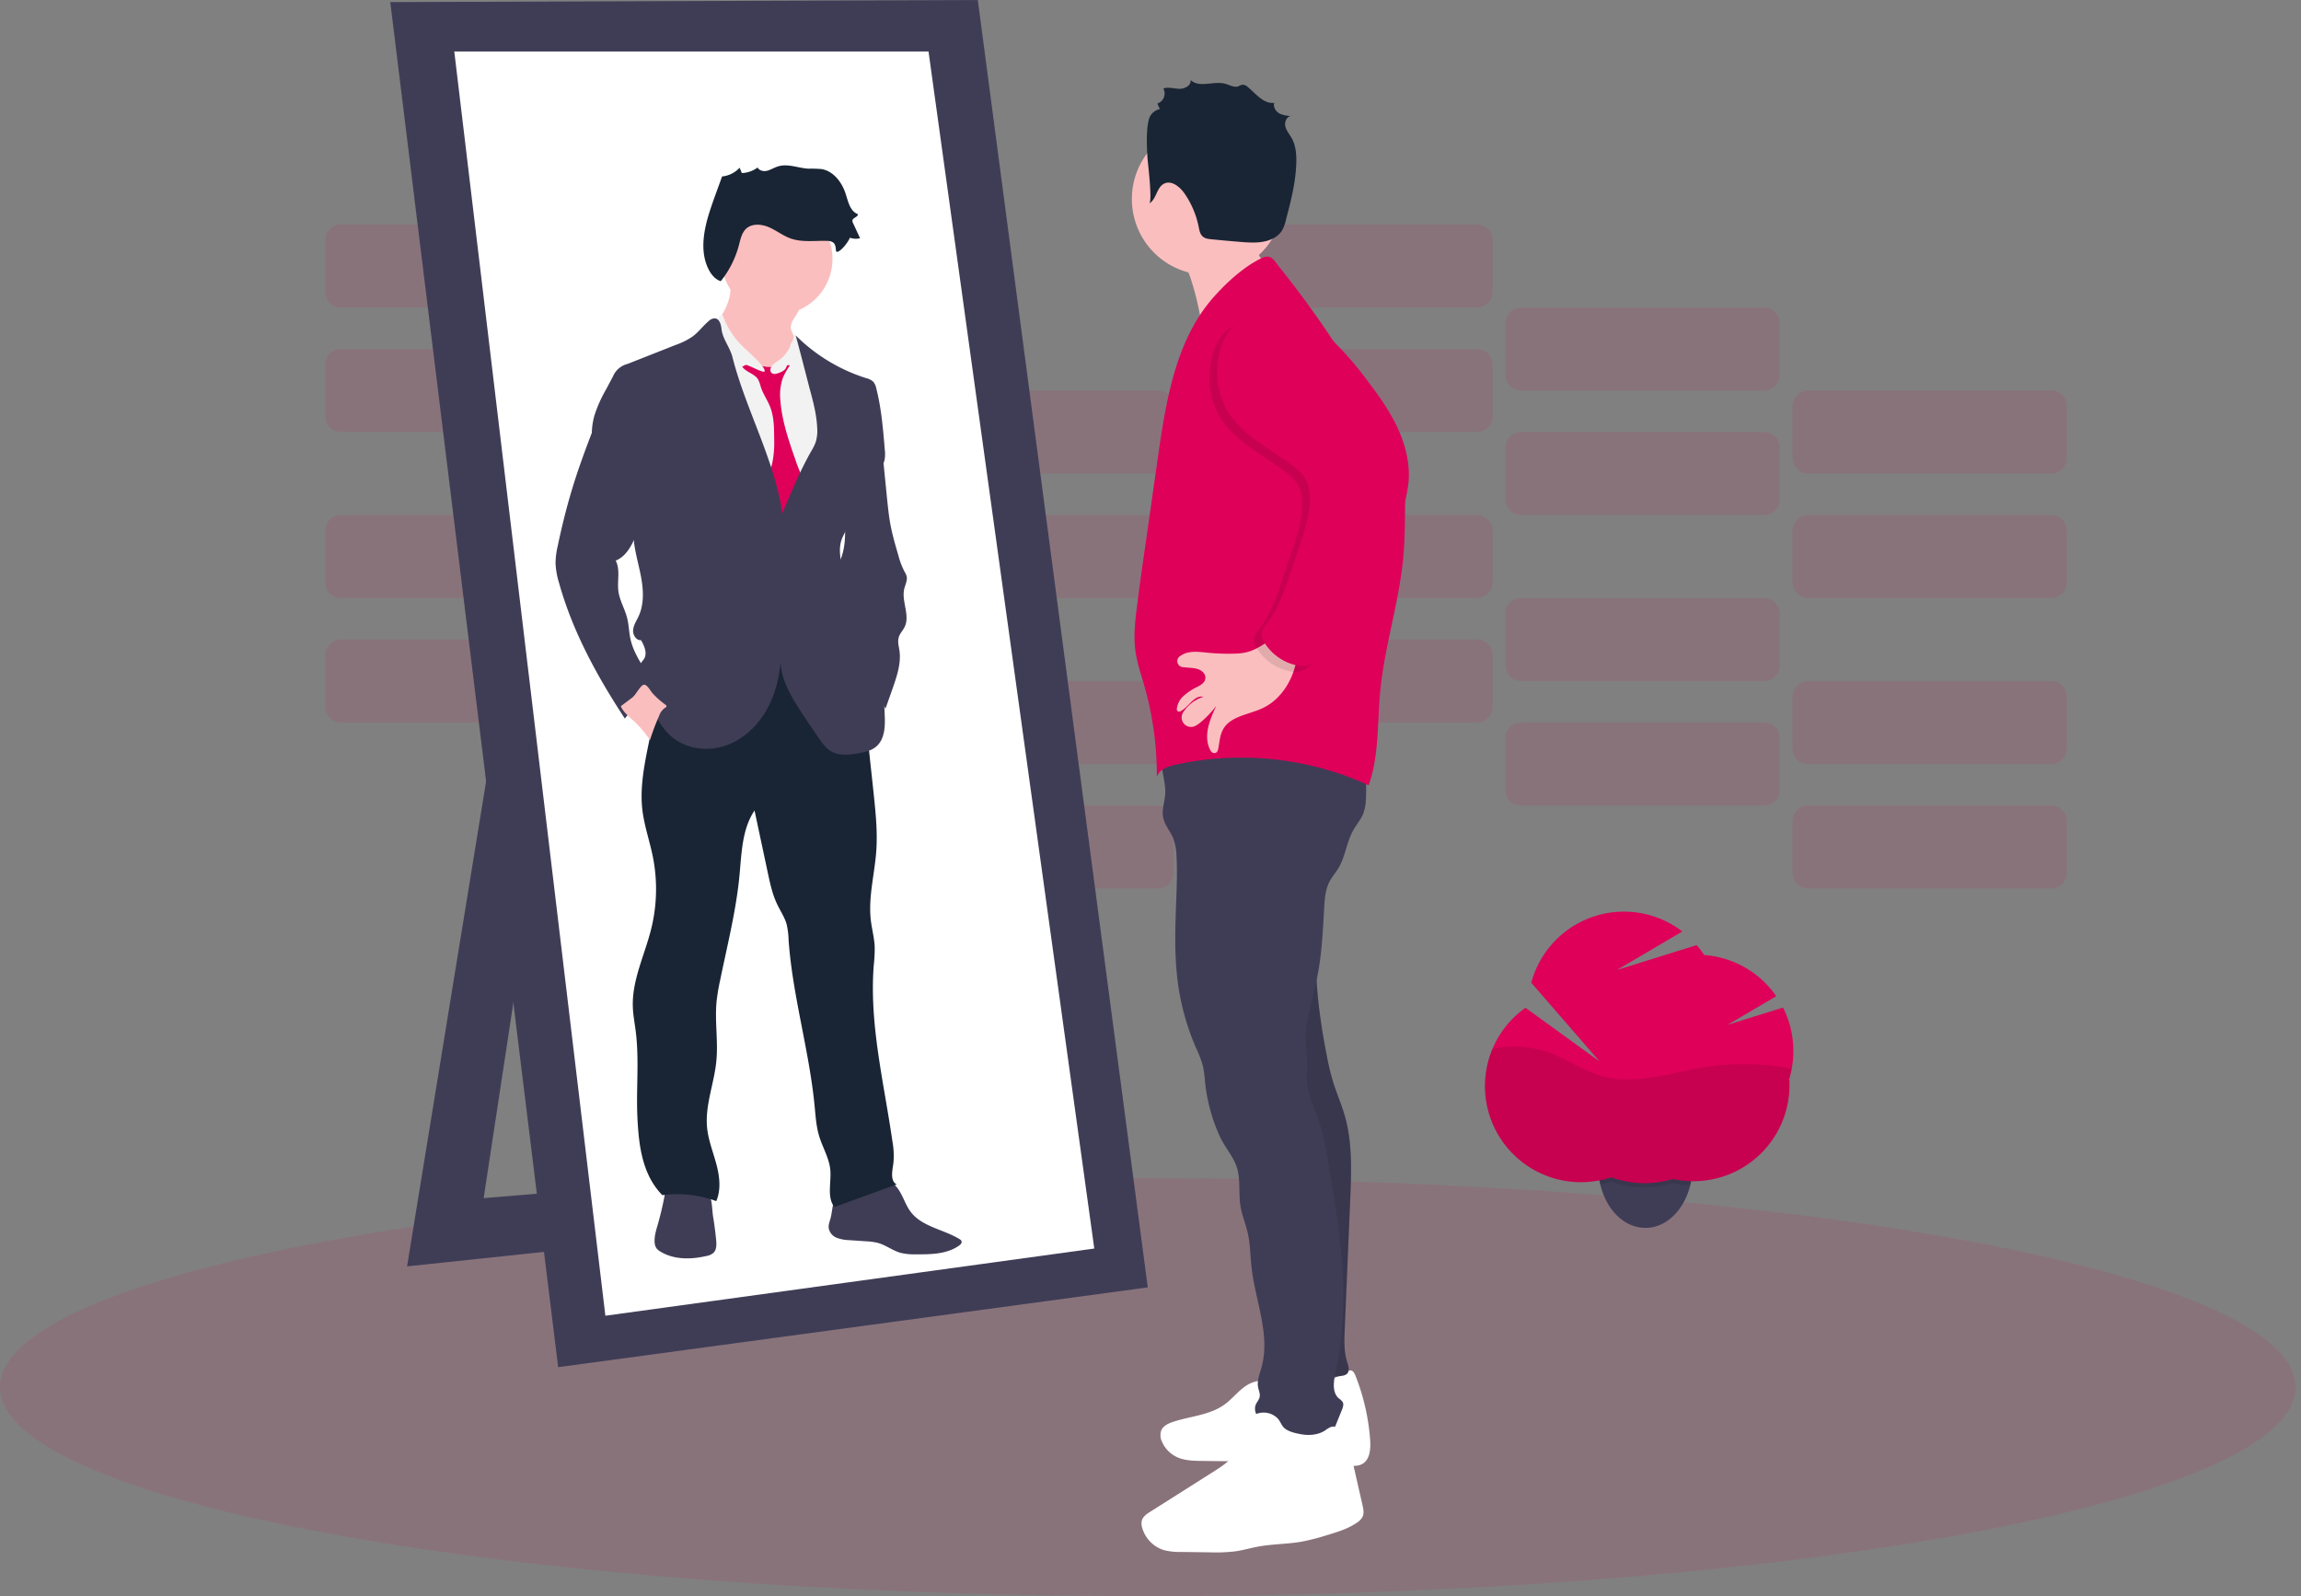 <svg xmlns="http://www.w3.org/2000/svg" width="173" height="120" fill="none" viewBox="0 0 173 120">
    <rect x="0" y="0" width="173" height="120" fill="#808080" stroke="none"/>
    <g clip-path="url(#a)">
        <path fill="#DE0059" d="M43.905 48.082h-18.28c-.647 0-1.172.525-1.172 1.173v3.894c0 .648.525 1.173 1.172 1.173h18.28c.647 0 1.172-.525 1.172-1.173v-3.894c0-.648-.525-1.173-1.172-1.173zM65.488 54.324h-18.28c-.647 0-1.172.525-1.172 1.173v3.894c0 .648.525 1.173 1.172 1.173h18.28c.647 0 1.172-.526 1.172-1.173v-3.894c0-.648-.525-1.173-1.172-1.173zM87.073 60.564h-18.28c-.648 0-1.172.525-1.172 1.173v3.894c0 .648.525 1.173 1.172 1.173h18.28c.647 0 1.172-.525 1.172-1.173v-3.894c0-.648-.525-1.173-1.172-1.173zM43.905 38.722h-18.28c-.647 0-1.172.525-1.172 1.173v3.894c0 .648.525 1.173 1.172 1.173h18.28c.647 0 1.172-.525 1.172-1.173v-3.894c0-.648-.525-1.173-1.172-1.173zM65.488 44.962h-18.28c-.647 0-1.172.526-1.172 1.174v3.893c0 .648.525 1.173 1.172 1.173h18.28c.647 0 1.172-.525 1.172-1.173v-3.893c0-.648-.525-1.174-1.172-1.174zM87.073 51.204h-18.28c-.648 0-1.172.525-1.172 1.173v3.893c0 .648.525 1.174 1.172 1.174h18.28c.647 0 1.172-.526 1.172-1.174v-3.893c0-.648-.525-1.173-1.172-1.173zM111.054 48.082h-18.28c-.647 0-1.172.525-1.172 1.173v3.894c0 .648.525 1.173 1.172 1.173h18.28c.647 0 1.172-.525 1.172-1.173v-3.894c0-.648-.525-1.173-1.172-1.173zM132.637 54.324h-18.28c-.647 0-1.172.525-1.172 1.173v3.894c0 .648.525 1.173 1.172 1.173h18.28c.647 0 1.172-.526 1.172-1.173v-3.894c0-.648-.525-1.173-1.172-1.173zM154.222 60.564h-18.28c-.647 0-1.172.525-1.172 1.173v3.894c0 .648.525 1.173 1.172 1.173h18.28c.647 0 1.172-.525 1.172-1.173v-3.894c0-.648-.525-1.173-1.172-1.173zM111.054 38.722h-18.28c-.647 0-1.172.525-1.172 1.173v3.894c0 .648.525 1.173 1.172 1.173h18.28c.647 0 1.172-.525 1.172-1.173v-3.894c0-.648-.525-1.173-1.172-1.173zM132.637 44.962h-18.28c-.647 0-1.172.526-1.172 1.174v3.893c0 .648.525 1.173 1.172 1.173h18.28c.647 0 1.172-.525 1.172-1.173v-3.893c0-.648-.525-1.174-1.172-1.174zM154.222 51.204h-18.28c-.647 0-1.172.525-1.172 1.173v3.893c0 .648.525 1.174 1.172 1.174h18.28c.647 0 1.172-.526 1.172-1.174v-3.893c0-.648-.525-1.173-1.172-1.173zM43.905 26.24h-18.28c-.647 0-1.172.526-1.172 1.173v3.894c0 .648.525 1.173 1.172 1.173h18.28c.647 0 1.172-.525 1.172-1.173v-3.894c0-.648-.525-1.173-1.172-1.173zM65.488 32.48h-18.28c-.647 0-1.172.526-1.172 1.174v3.893c0 .648.525 1.174 1.172 1.174h18.28c.647 0 1.172-.526 1.172-1.174v-3.893c0-.648-.525-1.174-1.172-1.174zM87.073 38.722h-18.28c-.648 0-1.172.525-1.172 1.173v3.894c0 .648.525 1.173 1.172 1.173h18.28c.647 0 1.172-.525 1.172-1.173v-3.894c0-.648-.525-1.173-1.172-1.173zM43.905 16.879h-18.28c-.647 0-1.172.525-1.172 1.173v3.894c0 .648.525 1.173 1.172 1.173h18.28c.647 0 1.172-.525 1.172-1.173v-3.894c0-.648-.525-1.173-1.172-1.173zM65.488 23.12h-18.28c-.647 0-1.172.526-1.172 1.174v3.893c0 .648.525 1.174 1.172 1.174h18.28c.647 0 1.172-.526 1.172-1.174v-3.893c0-.648-.525-1.173-1.172-1.173zM87.073 29.36h-18.28c-.648 0-1.172.526-1.172 1.174v3.893c0 .648.525 1.173 1.172 1.173h18.28c.647 0 1.172-.525 1.172-1.173v-3.893c0-.648-.525-1.174-1.172-1.174zM111.054 26.24h-18.28c-.647 0-1.172.526-1.172 1.173v3.894c0 .648.525 1.173 1.172 1.173h18.28c.647 0 1.172-.525 1.172-1.173v-3.894c0-.648-.525-1.173-1.172-1.173zM132.637 32.48h-18.28c-.647 0-1.172.526-1.172 1.174v3.893c0 .648.525 1.174 1.172 1.174h18.28c.647 0 1.172-.526 1.172-1.174v-3.893c0-.648-.525-1.174-1.172-1.174zM154.222 38.722h-18.28c-.647 0-1.172.525-1.172 1.173v3.894c0 .648.525 1.173 1.172 1.173h18.28c.647 0 1.172-.525 1.172-1.173v-3.894c0-.648-.525-1.173-1.172-1.173zM111.054 16.879h-18.28c-.647 0-1.172.525-1.172 1.173v3.894c0 .648.525 1.173 1.172 1.173h18.28c.647 0 1.172-.525 1.172-1.173v-3.894c0-.648-.525-1.173-1.172-1.173zM132.637 23.12h-18.28c-.647 0-1.172.526-1.172 1.174v3.893c0 .648.525 1.174 1.172 1.174h18.28c.647 0 1.172-.526 1.172-1.174v-3.893c0-.648-.525-1.173-1.172-1.173zM154.222 29.36h-18.28c-.647 0-1.172.526-1.172 1.174v3.893c0 .648.525 1.173 1.172 1.173h18.28c.647 0 1.172-.525 1.172-1.173v-3.893c0-.648-.525-1.174-1.172-1.174zM86.295 120c47.659 0 86.295-7.034 86.295-15.711s-38.636-15.71-86.295-15.71C38.635 88.579 0 95.613 0 104.289 0 112.966 38.636 120 86.295 120z" opacity=".1"/>
        <path fill="#3F3D56" d="M37.862 50.684l-7.257 44.527 32.815-3.474-1.42-3.79-25.636 2.132 5.995-39.473-4.497.078z"/>
        <path fill="#3F3D56" d="M29.343.158L73.516 0l12.779 96.79-44.33 5.999L29.342.158z"/>
        <path fill="#fff" d="M34.155 3.869H69.81l12.463 90-36.758 5.052L34.155 3.87z"/>
        <path fill="#3F3D56" d="M67.78 89.82c.224.43.391.894.683 1.28.852 1.14 2.47 1.319 3.682 2.063.061.03.111.079.144.139.055.13-.068.268-.186.35-.92.646-2.127.66-3.252.652a4.332 4.332 0 0 1-1.124-.107c-.595-.158-1.105-.573-1.692-.742a4.484 4.484 0 0 0-.929-.131l-1.232-.084a2.9 2.9 0 0 1-.96-.178.972.972 0 0 1-.607-.719c-.034-.262.078-.516.144-.772.158-.606.109-1.339.58-1.753.195-.148.418-.256.655-.315a20.88 20.88 0 0 1 2.62-.698c.731-.144 1.15.393 1.474 1.015zM53.844 93.236c.031.336.04.721-.202.956a1.076 1.076 0 0 1-.529.237c-1.166.272-2.466.29-3.48-.344a.963.963 0 0 1-.275-.235.859.859 0 0 1-.138-.434c-.037-.447.1-.888.225-1.319.295-1.023.52-2.065.67-3.118.013-.087 2.978.473 3.175.767.248.363.25 1.235.315 1.668.1.604.18 1.211.239 1.822z"/>
        <path fill="#192534" d="M64.877 52.148l.79 7.34c.157 1.5.323 3.008.214 4.513-.127 1.737-.612 3.474-.407 5.194.08.67.263 1.327.29 2.001.005.448-.018.897-.068 1.342-.356 4.454.772 8.874 1.403 13.297.101.545.123 1.102.066 1.654-.082.56-.246 1.297.252 1.562l-4.682 1.699c-.598-.75-.202-1.917-.316-2.87-.104-.856-.574-1.62-.825-2.447-.227-.742-.274-1.523-.348-2.294-.409-4.195-1.663-8.281-1.957-12.486a5.683 5.683 0 0 0-.157-1.205c-.158-.522-.474-.979-.704-1.47-.353-.737-.527-1.546-.697-2.345l-1.002-4.697c-1.013 1.51-.972 3.474-1.172 5.283-.281 2.527-.909 5.01-1.42 7.505-.119.537-.208 1.08-.267 1.626-.132 1.464.131 2.942-.01 4.404-.157 1.694-.868 3.347-.696 5.042.094.937.454 1.825.697 2.734.243.91.363 1.908-.008 2.775a8.513 8.513 0 0 0-4.056-.449c-1.503-1.54-1.77-3.687-1.873-5.842-.102-2.155.145-4.314-.123-6.448-.079-.632-.202-1.248-.222-1.878-.066-2.02.904-3.91 1.387-5.872.434-1.767.475-3.607.121-5.392-.237-1.18-.644-2.324-.789-3.52-.197-1.675.137-3.363.474-5.017.225-1.117.45-2.233.705-3.343.274-1.192.6-2.41 1.334-3.385 1.174-1.562 3.258-2.255 5.206-2.103 1.949.151 3.768 1.038 5.377 2.144a20.275 20.275 0 0 1 3.483 2.948z"/>
        <path fill="#FBBEBE" d="M59.643 24.04c-.089.142-.15.299-.182.463-.039.324.158.621.316.904.202.363.357.75.462 1.152.075.25.098.511.068.77-.038.193-.108.38-.205.552-.304.587-.756 1.13-1.37 1.375a2.41 2.41 0 0 1-1.48.06 4.495 4.495 0 0 1-1.356-.644 4.121 4.121 0 0 1-.928-.805 5.567 5.567 0 0 1-.64-1.106c-.328-.686-.661-1.42-.601-2.174a.729.729 0 0 1 .038-.2c.05-.117.123-.224.211-.316a4.123 4.123 0 0 0 .966-2.866l2.298.523c.507.115 1.013.23 1.513.374.41.118 1.041.283 1.308.649.267.366-.237.954-.418 1.288z"/>
        <path fill="#FBBEBE" d="M58.412 23.648a4.18 4.18 0 0 0 4.178-4.181 4.18 4.18 0 0 0-4.178-4.181 4.18 4.18 0 0 0-4.177 4.18 4.18 4.18 0 0 0 4.177 4.182z"/>
        <path fill="#F2F2F2" d="M57.74 27.902c.177-.387.559-.632.907-.875.349-.243.702-.554.77-.976a.701.701 0 0 1 .07-.274c.134-.203.452-.102.643.047.464.361.78.875 1.087 1.375a11.76 11.76 0 0 1 1.018 1.925c.443 1.17.497 2.447.546 3.696.044 1.137.087 2.291-.19 3.393-.173.698-.473 1.376-.49 2.094-.052 2.61-.958 5.105-1.021 7.715-.005.755.033 1.509.114 2.26l.148 1.694a112.574 112.574 0 0 1-6.863-.605c-.066-.78-.288-1.537-.492-2.291a49.766 49.766 0 0 1-1.595-9.433c-.121-1.693-.246-3.379-.434-5.065-.169-1.533-.5-3.076-.301-4.606a6.362 6.362 0 0 1 .647-1.993c.102-.248.279-.46.505-.604.113-.055.233-.094.356-.116.358-.072.72-.115 1.086-.128a.745.745 0 0 1 .265.026c.153.076.28.199.36.35a6.551 6.551 0 0 0 2.864 2.39z"/>
        <path fill="#DE0059" d="M55.803 27.567c.293.42.915.52 1.186.947.092.179.161.368.207.564.166.529.5.988.704 1.505.293.742.3 1.563.304 2.36a7.822 7.822 0 0 1-.145 1.895c-.095.39-.25.76-.363 1.146a5.611 5.611 0 0 0-.211 2.021c0 .147.039.292.113.419a.907.907 0 0 0 .404.274c.462.204.947.412 1.452.365a.53.53 0 0 0 .288-.096.64.64 0 0 0 .142-.188l.316-.534c.285-.488.583-1.034.473-1.591-.08-.288-.2-.563-.358-.817a9.603 9.603 0 0 1-.514-1.274c-.504-1.448-1.013-2.916-1.127-4.445a3.91 3.91 0 0 1 .19-1.724c.148-.34.334-.663.555-.961a.412.412 0 0 0-.444-.15c-.158.049-.312.113-.459.19-.463.196-.978.125-1.446-.009-.183-.054-.474-.237-.663-.224-.064.008-.593.346-.604.327z"/>
        <path fill="#F2F2F2" d="M59.496 27.55c-.095-.076-.241-.146-.325-.057a.366.366 0 0 0-.06.128c-.082.22-.323.33-.542.415-.22.085-.457.133-.589-.03a.357.357 0 0 1 .02-.422c.098-.117.215-.215.346-.292a3.376 3.376 0 0 0 1.376-2.166c.203.162.338.395.377.652.052.251.058.51.11.761.077.36.25.696.289 1.061.02.194 0 .39 0 .584.007.19.03.38.066.566-.369-.392-.63-.851-1.068-1.2zM56.303 26.477c-.158-.15-.316-.292-.473-.445a6.144 6.144 0 0 1-1.526-2.424c-.202.158-.424.367-.429.632.018.188.09.366.208.513.597.94.99 1.995 1.157 3.096a.922.922 0 0 1 .796-.424c.25 0 1.368.663 1.449.495.118-.262-.993-1.264-1.182-1.443z"/>
        <path fill="#3F3D56" d="M59.826 25.22a13.093 13.093 0 0 0 5.297 3.21c.199.044.383.137.535.272.114.142.19.31.223.49.385 1.506.514 3.065.642 4.613.033.257.028.516-.016.771-.093.414-.386.748-.675 1.06-.906.97-1.94 1.986-2.092 3.306a5.288 5.288 0 0 1-.09.758c-.079.293-.254.552-.361.838-.527 1.407.664 3.11-.062 4.421.393.755.663 1.569.798 2.41.025.318.098.631.216.928.217.452.662.739 1.012 1.105 1.068 1.096 1.199 2.773 1.262 4.303.04.862.027 1.852-.631 2.417-.38.33-.9.438-1.396.52-.661.11-1.38.19-1.966-.138-.42-.233-.705-.642-.978-1.037-.518-.753-1.037-1.505-1.527-2.277-.776-1.217-1.509-2.608-1.284-4.036-.063 1.46-.371 2.932-1.087 4.205-.717 1.273-1.87 2.335-3.27 2.755-1.398.42-3.034.123-4.077-.9a5.517 5.517 0 0 1-.87-1.173 11.455 11.455 0 0 1-1.284-3.27c-.068-.298-.118-.631.032-.898.07-.127.18-.226.254-.35.25-.426.01-.96-.232-1.393-.368.034-.631-.398-.598-.768.033-.37.254-.69.41-1.026.458-.992.357-2.146.136-3.215-.221-1.069-.55-2.131-.526-3.222.027-1.155-.803-2.194-1.435-3.158-.353-.544-.765-1.049-1.073-1.619a5.226 5.226 0 0 1-.413-3.91c.22-.67.51-1.317.864-1.929l.52-.977a1.612 1.612 0 0 1 1.105-.947l3.602-1.422c.46-.157.898-.376 1.3-.65.44-.332.768-.79 1.188-1.143a.665.665 0 0 1 .473-.207c.338.03.458.456.492.79.08.745.631 1.376.82 2.101 1.015 4.003 3.165 7.694 3.755 11.78.663-1.593 1.325-3.189 2.174-4.689.134-.215.247-.443.336-.68.102-.343.14-.7.112-1.057-.042-1.028-.315-2.032-.585-3.025-.35-1.352-.666-2.597-1.03-3.936z"/>
        <path fill="#3F3D56" d="M66.69 37.45c.07.673.137 1.348.262 2.012.145.77.366 1.521.585 2.273.107.422.26.831.458 1.22.071.113.128.235.168.362.078.316-.099.631-.175.947-.227.947.455 2 .026 2.874-.13.265-.355.485-.44.769-.1.327 0 .676.052 1.013.134.948-.19 1.91-.508 2.822l-.543 1.538c-.496-.922-.996-1.854-1.68-2.645-.245-.284-.511-.548-.737-.848a5.947 5.947 0 0 1-.789-1.538 13.342 13.342 0 0 1-.816-4.06c-.039-.395.007-.794.135-1.17.104-.216.22-.427.35-.63.423-.763.51-1.667.502-2.538-.008-.872-.102-1.746 0-2.613a5.982 5.982 0 0 1 .63-2.073c.198-.42.492-.785.857-1.07.273-.204.606-.312.947-.307.516.03.397.473.441.901l.275 2.762zM43.485 35.302a45.882 45.882 0 0 0-.87 2.867c-.253.948-.479 1.9-.678 2.858-.102.421-.159.852-.17 1.285.02.505.107 1.004.257 1.486 1.016 3.665 2.868 7.045 4.954 10.224a9.2 9.2 0 0 1 2.098-1.917.45.45 0 0 0 .158-.158.429.429 0 0 0-.05-.37c-.576-1.18-1.488-2.22-1.776-3.505-.12-.533-.124-1.089-.26-1.62-.175-.686-.566-1.315-.656-2.019-.096-.767.158-1.604-.202-2.285.734-.286 1.158-1.042 1.469-1.767.332-.741.57-1.521.706-2.322a6.993 6.993 0 0 0-.853-4.445 7.101 7.101 0 0 0-1.428-1.794c-.187-.169-.63-.653-.904-.649-.364.008-.48.599-.585.864a78.855 78.855 0 0 0-1.21 3.267z"/>
        <path fill="#FBBEBE" d="M50.02 52.975c.047.035.1.082.088.14-.013.056-.059.07-.1.094a1.224 1.224 0 0 0-.454.616c-.262.591-.49 1.197-.685 1.814a7.947 7.947 0 0 0-1.236-1.445c-.36-.331-.762-.645-.955-1.094 0-.013.827-.623.903-.69.231-.207.523-.78.763-.906.271-.142.53.415.737.64.284.307.599.586.938.831z"/>
        <path fill="#192534" d="M62.849 18.813c-.011-.207-.038-.436-.196-.57a.746.746 0 0 0-.473-.131c-.92-.03-1.871.125-2.74-.185-.57-.203-1.058-.595-1.615-.838-.556-.243-1.27-.308-1.72.1-.34.317-.433.801-.551 1.248a7.316 7.316 0 0 1-1.362 2.703c-.427-.132-.733-.514-.93-.916-.671-1.367-.341-3 .135-4.449.158-.486.333-.968.508-1.448l.385-1.06c.505-.05.975-.284 1.319-.658l.166.403c.427-.016.84-.162 1.183-.418.132.249.473.315.75.235.275-.08.513-.236.788-.316.733-.237 1.516.128 2.286.169.326-.008.652.002.976.028.91.147 1.551 1.003 1.829 1.88.184.585.337 1.303.913 1.51.013.221-.378.264-.412.474-.003.07.013.14.048.2l.528 1.136c-.252.063-.518.05-.763-.038-.238.56-1.029 1.369-1.053.941z"/>
        <path fill="#FBBEBE" d="M89.63 21.285c.268.865.479 1.748.63 2.641.114.67.18 1.413-.203 1.972 1.461-2.2 2.987-4.465 5.206-5.885a4.757 4.757 0 0 1-1.238-3.669c.013-.133-1.822.56-1.963.64-.643.358-1.233.803-1.861 1.187-.325.197-1.679.665-1.691.947 0 .182.538.738.639.929.198.396.359.81.48 1.238z"/>
        <path fill="#fff" d="M96.418 104.239a2.443 2.443 0 0 0-2.499-.189c-.714.369-1.195 1.069-1.846 1.542-1.116.812-2.591.877-3.9 1.316-.346.116-.716.29-.862.631a1.12 1.12 0 0 0 .064.88c.22.487.602.883 1.083 1.116.587.281 1.262.294 1.912.302l5.648.066c1.735.02 3.481.041 5.206.257.402.051.837.106 1.192-.091.578-.316.644-1.115.6-1.774a16.268 16.268 0 0 0-1.105-4.863c-.067-.172-.157-.368-.348-.399a.567.567 0 0 0-.376.12c-1.593.947-3.61 1.482-5.305.725"/>
        <path fill="#3F3D56" d="M99.245 68.175c-.63 3.668-.219 7.437.491 11.09.13.727.303 1.446.516 2.153.254.805.596 1.58.834 2.39.606 2.052.521 4.246.431 6.39l-.413 9.75c-.035.817-.066 1.654.18 2.434.099.316.221.71-.03.924a.704.704 0 0 1-.333.127 5.14 5.14 0 0 1-3.313-.497l-.112-9.85c-.035-3.036-.071-6.085-.538-9.083-.37-2.384-1.015-4.737-1.057-7.15-.044-2.526.574-5.019 1.205-7.468.136-.524.631-.908 1.038-1.263.142-.14.315-.245.505-.306.19-.053.48.2.596.36z"/>
        <path fill="#000" d="M99.245 68.175c-.63 3.668-.219 7.437.491 11.09.13.727.303 1.446.516 2.153.254.805.596 1.58.834 2.39.606 2.052.521 4.246.431 6.39l-.413 9.75c-.035.817-.066 1.654.18 2.434.099.316.221.71-.03.924a.704.704 0 0 1-.333.127 5.14 5.14 0 0 1-3.313-.497l-.112-9.85c-.035-3.036-.071-6.085-.538-9.083-.37-2.384-1.015-4.737-1.057-7.15-.044-2.526.574-5.019 1.205-7.468.136-.524.631-.908 1.038-1.263.142-.14.315-.245.505-.306.19-.053.48.2.596.36z" opacity=".1"/>
        <path fill="#3F3D56" d="M87.4 56.712c-.234.962.261 1.958.206 2.947-.032.598-.267 1.195-.158 1.782.109.588.529 1.03.753 1.568.163.45.25.924.255 1.402.065 1.181.013 2.369-.031 3.545-.075 1.974-.13 3.959.13 5.915.227 1.695.688 3.35 1.368 4.918.207.427.377.87.51 1.325.087.424.145.853.173 1.285.15 1.405.527 2.776 1.116 4.06.402.88 1.104 1.579 1.327 2.512.21.894.069 1.836.222 2.74.112.672.385 1.307.536 1.97.197.857.193 1.746.292 2.62.284 2.527 1.431 5.053.746 7.504-.137.493-.35.993-.254 1.495.048.247.168.49.114.735-.044.208-.205.369-.287.566-.158.37.01.809.29 1.095.3.266.648.472 1.026.606 1.162.497 2.366 1.003 3.628.991a.965.965 0 0 0 .447-.082c.227-.118.339-.375.435-.612l.647-1.601c.079-.195.158-.422.049-.602a1.129 1.129 0 0 0-.272-.253c-.522-.44-.404-1.263-.265-1.924.355-1.699.551-3.428.587-5.163.07-3.462-.5-6.902-1.068-10.317-.197-1.186-.396-2.38-.789-3.517-.392-1.136-.971-2.23-.877-3.412.101-1.276-.23-2.613 0-3.871.23-1.259.595-2.49.83-3.747.305-1.631.38-3.294.473-4.949.04-.675.09-1.373.406-1.973.184-.35.453-.65.659-.99.533-.883.619-1.977 1.128-2.874.242-.425.574-.799.751-1.254.124-.358.189-.735.193-1.114.05-.953-.003-1.909-.158-2.85a18.517 18.517 0 0 0-8.677-2.015c-1.153.019-2.32.136-3.401.535-1.032.384-1.972.922-3.06 1.004z"/>
        <path fill="#fff" d="M93.867 106.737c-.464.578-.432 1.404-.729 2.084-.36.826-1.16 1.355-1.921 1.836l-4.733 3c-.259.158-.536.352-.63.646-.046.188-.038.384.023.567a2.458 2.458 0 0 0 1.653 1.68c.419.1.85.144 1.28.131l2.128.028c.648.026 1.297 0 1.942-.075.59-.086 1.164-.255 1.75-.362 1.069-.194 2.167-.177 3.237-.365a17.228 17.228 0 0 0 1.937-.5c.773-.232 1.56-.474 2.223-.933.182-.111.33-.271.427-.461.112-.261.051-.559-.012-.836l-1.016-4.468a2.675 2.675 0 0 0-.398-1.044c-.226-.3-.631-.499-.983-.371a2.056 2.056 0 0 0-.408.247c-.521.342-1.188.399-1.804.292-.397-.071-.922-.18-1.243-.444-.243-.201-.315-.512-.522-.739a1.48 1.48 0 0 0-2.2.087z"/>
        <path fill="#FBBEBE" d="M90.799 20.668c3.148 0 5.7-2.554 5.7-5.704a5.702 5.702 0 0 0-5.7-5.705 5.702 5.702 0 0 0-5.7 5.704 5.702 5.702 0 0 0 5.7 5.705z"/>
        <path fill="#192534" d="M86.402 15.299c.546-.307.546-1.19 1.104-1.483.559-.294 1.193.216 1.551.73a6.727 6.727 0 0 1 1.065 2.507c.05.255.098.535.29.713.193.179.445.2.691.226.72.072 1.442.137 2.165.196.804.065 1.653.117 2.384-.229.288-.129.535-.334.716-.594.144-.249.248-.52.306-.802.377-1.435.757-2.888.789-4.372.012-.613-.041-1.247-.336-1.784-.172-.316-.425-.59-.496-.938-.07-.347.158-.79.518-.752a2.121 2.121 0 0 1-.947-.18c-.285-.157-.497-.497-.396-.806-.801.102-1.385-.69-2.01-1.204a.544.544 0 0 0-.382-.157c-.11.027-.215.068-.315.121-.316.11-.645-.1-.969-.19-.867-.244-1.97.343-2.614-.288.062.402-.432.672-.839.664-.407-.007-.827-.157-1.212-.022a.79.79 0 0 1-.45 1.13l.19.418a1.076 1.076 0 0 0-.828.777c-.21.828-.158 2.006-.107 2.859.025.374.39 3.319.132 3.46z"/>
        <path fill="#DE0059" d="M91.266 22.317c-2.864 3.222-3.592 7.759-4.203 12.03l-.9 6.306c-.233 1.636-.472 3.272-.676 4.912-.142 1.123-.274 2.263-.12 3.384.122.884.417 1.737.663 2.588.64 2.232.959 4.544.946 6.867.191-.563.852-.79 1.433-.916a23.145 23.145 0 0 1 14.492 1.549c.796-2.234.646-4.679.869-7.04.315-3.369 1.402-6.632 1.724-9.994.119-1.252.133-2.51.145-3.769.01-.924.019-1.857-.173-2.761-.215-1.002-.667-1.935-1.136-2.843a73.992 73.992 0 0 0-8.128-12.535c-.44-.548-.63-1.023-1.33-.695-1.32.62-2.645 1.835-3.606 2.917z"/>
        <path fill="#FBBEBE" d="M92.906 49.14c-.698.025-1.397.003-2.093-.066-.516-.05-1.043-.127-1.546 0a1.61 1.61 0 0 0-.601.295.454.454 0 0 0 .257.79l.54.047c.342.03.699.064.965.316.11.098.18.233.196.38.033.368-.286.569-.571.722-.406.19-.782.44-1.114.742-.26.252-.424.587-.462.947a.183.183 0 0 0 .268.17c.63-.317 1.043-1.253 1.735-1.097-.63.2-1.17.615-1.524 1.173a.708.708 0 0 0 .947 1c.102-.06.201-.126.296-.197.47-.38.89-.818 1.251-1.302-.504 1.066-1.016 2.314-.435 3.373a.336.336 0 0 0 .316.186c.182-.019.236-.19.266-.342.095-.488.118-1.003.358-1.437.556-1.007 1.925-1.105 2.968-1.596 1.25-.581 2.107-1.832 2.453-3.168.12-.39.142-.803.061-1.203-.231-.898-1.339-1.105-2.05-.67-.873.553-1.38.902-2.48.937z"/>
        <path fill="#000" d="M91.8 31.467c1.103 1.706 3.02 2.668 4.664 3.867.401.26.75.594 1.032.982.415.64.473 1.455.388 2.21-.107.996-.428 1.955-.745 2.905l-.69 2.06c-.436 1.308-.887 2.642-1.719 3.742-.213.279-.46.577-.451.928a1.2 1.2 0 0 0 .202.565 3.8 3.8 0 0 0 2.412 1.724c.298.076.61.076.907 0 .426-.126.746-.473 1.043-.802 1.42-1.568 2.84-3.158 3.865-4.997 1.002-1.795 1.601-3.79 2.154-5.765.227-.727.385-1.474.473-2.23.117-1.422-.256-2.843-.865-4.127-.609-1.283-1.446-2.446-2.309-3.574a24.952 24.952 0 0 0-2.706-3.108c-1.716-1.606-3.816-2.55-6.113-1.639-1.622.645-2.23 1.988-2.374 3.71a5.647 5.647 0 0 0 .831 3.549z" opacity=".1"/>
        <path fill="#DE0059" d="M92.373 31.034c1.105 1.707 3.023 2.668 4.665 3.867.4.264.748.599 1.027.988.415.641.474 1.454.388 2.21-.108.997-.427 1.956-.746 2.906l-.69 2.053c-.436 1.307-.887 2.64-1.719 3.74-.211.28-.459.576-.45.929.018.202.088.396.203.563a3.8 3.8 0 0 0 2.41 1.726c.298.076.61.076.909 0 .426-.125.744-.474 1.043-.8 1.419-1.57 2.839-3.158 3.865-4.998 1.002-1.795 1.601-3.79 2.153-5.766.228-.727.387-1.473.473-2.23.117-1.42-.255-2.842-.863-4.127-.607-1.285-1.446-2.446-2.309-3.575a24.834 24.834 0 0 0-2.712-3.09c-1.715-1.604-3.815-2.55-6.112-1.637-1.623.644-2.229 1.986-2.376 3.709a5.652 5.652 0 0 0 .841 3.532z"/>
        <path fill="#3F3D56" d="M127.257 87.67c.001.412-.041.822-.126 1.225-.016.076-.033.158-.05.223-.448 1.798-1.712 3.113-3.22 3.197h-.158c-1.595 0-2.944-1.377-3.389-3.273a5.866 5.866 0 0 1-.161-1.383c0-2.57 1.589-4.65 3.55-4.65 1.961 0 3.554 2.097 3.554 4.66z"/>
        <path fill="#000" d="M127.257 87.67c.001.411-.041.822-.126 1.224-.016.076-.033.158-.05.223h-.158a7.214 7.214 0 0 1-1.161-.158 7.107 7.107 0 0 1-1.846.313h-.275a7.124 7.124 0 0 1-2.497-.444 7.22 7.22 0 0 1-.823.221 5.8 5.8 0 0 1-.161-1.383c0-2.569 1.588-4.65 3.549-4.65 1.961 0 3.548 2.09 3.548 4.653z" opacity=".1"/>
        <path fill="#DE0059" d="M134.83 79.007a7.21 7.21 0 0 0-.773-3.254l-4.175 1.3 3.665-2.157a7.22 7.22 0 0 0-5.42-3.092c-.172-.26-.36-.51-.564-.745l-5.995 1.868 4.918-2.895a7.215 7.215 0 0 0-6.707-1.11 7.22 7.22 0 0 0-4.652 4.962l5.135 5.916-5.57-4.033a7.223 7.223 0 0 0 1.432 12.572c1.6.657 3.384.718 5.025.17a7.238 7.238 0 0 0 4.619.128 7.219 7.219 0 0 0 8.063-3.93 7.25 7.25 0 0 0 .712-3.121c0-.158 0-.316-.016-.474a7.245 7.245 0 0 0 .303-2.105z"/>
        <path fill="#000" d="M134.705 80.347a19.211 19.211 0 0 0-6.679-.086c-2.507.416-5.069 1.328-7.521.662-1.439-.392-2.682-1.298-4.087-1.802a7.755 7.755 0 0 0-4.221-.252 7.235 7.235 0 0 0 1.371 7.702 7.215 7.215 0 0 0 7.573 1.939 7.238 7.238 0 0 0 4.619.128 7.219 7.219 0 0 0 8.063-3.93c.467-.975.711-2.041.712-3.122 0-.158 0-.316-.016-.474.076-.251.138-.507.186-.765z" opacity=".1"/>
    </g>
    <defs>
        <clipPath id="a">
            <path fill="#fff" d="M0 0h172.59v120H0z"/>
        </clipPath>
    </defs>
</svg>
